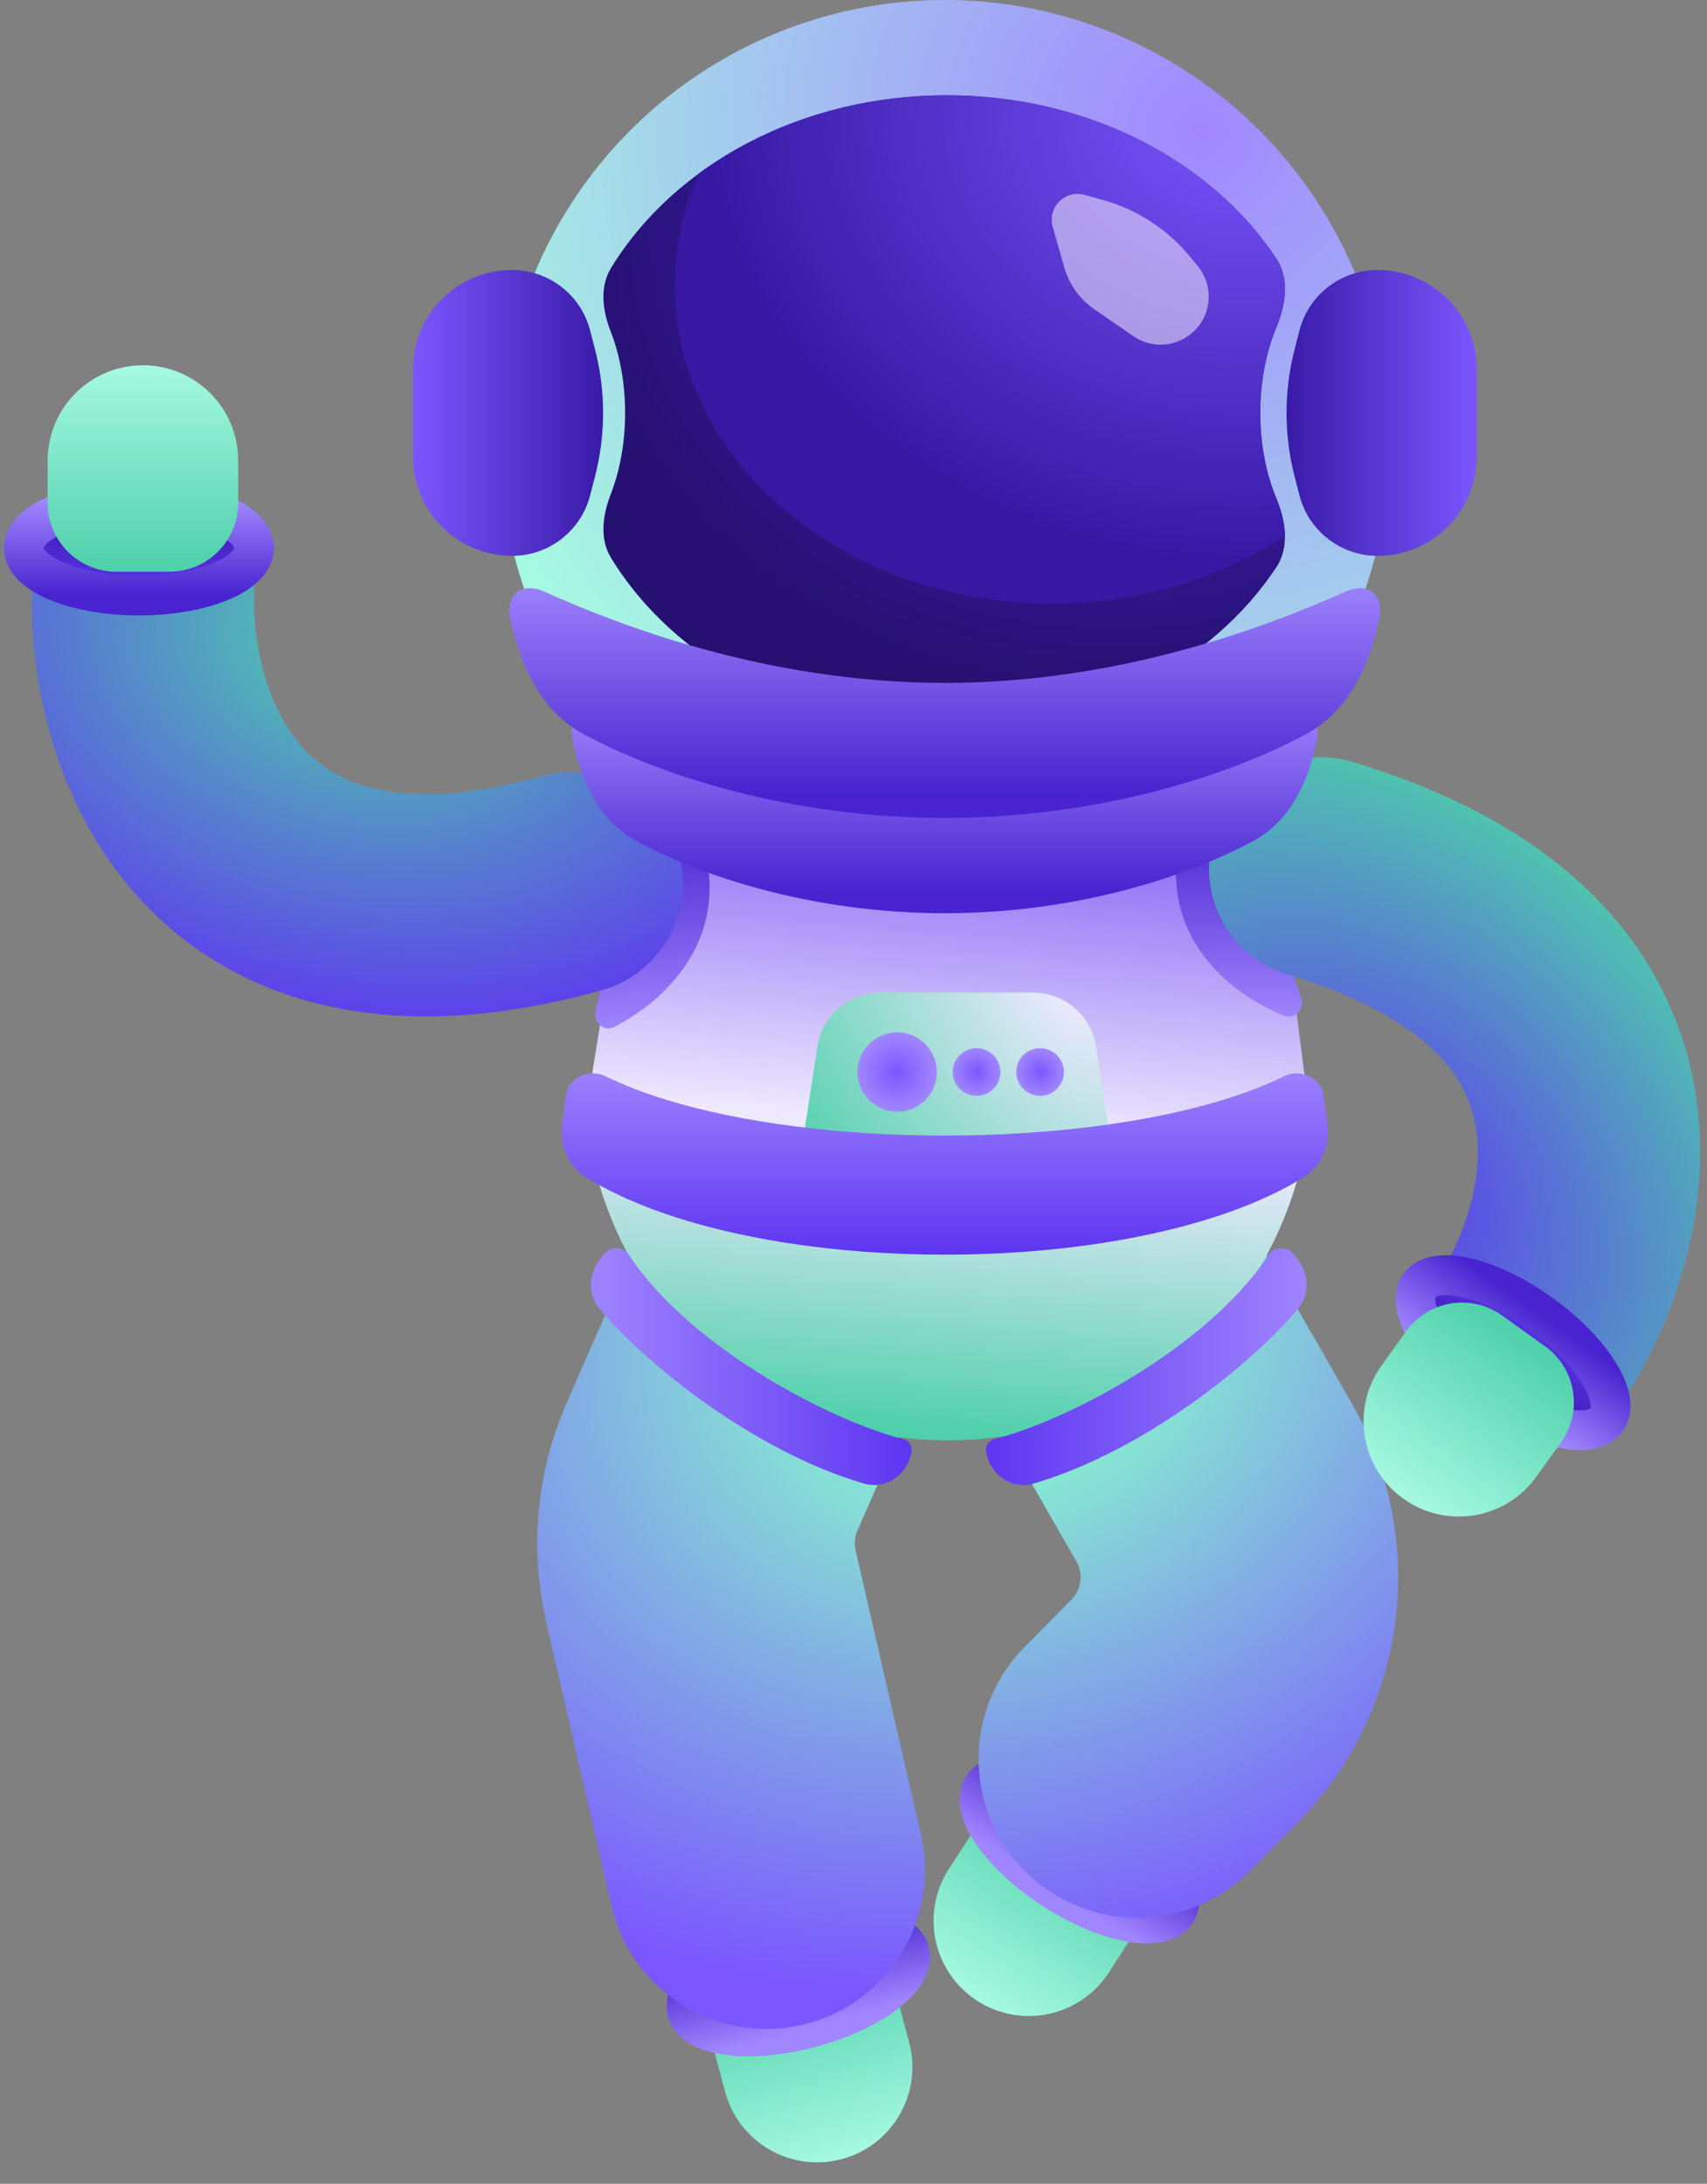 <svg width="215" height="275" viewBox="0 0 215 275" fill="none" xmlns="http://www.w3.org/2000/svg">
<rect x="0" y="0" width="215" height="275" fill="#808080" stroke="none"/>
<path d="M114.511 257.197C116.227 263.599 112.428 270.179 106.026 271.894C99.624 273.609 93.044 269.81 91.329 263.409L89.949 258.257C88.71 253.634 91.454 248.881 96.077 247.643L102.517 245.917C107.14 244.678 111.892 247.422 113.131 252.045L114.511 257.197Z" fill="url(#paint0_linear_156_1186)"/>
<path d="M139.671 248.38C136.077 253.949 128.65 255.55 123.081 251.956C117.513 248.363 115.911 240.935 119.505 235.367L122.397 230.886C124.992 226.864 130.356 225.707 134.378 228.303L139.98 231.917C144.001 234.513 145.158 239.877 142.562 243.899L139.671 248.38Z" fill="url(#paint1_linear_156_1186)"/>
<ellipse cx="100.558" cy="249.548" rx="14.5" ry="6" transform="rotate(165 100.558 249.548)" fill="url(#paint2_linear_156_1186)" stroke="url(#paint3_linear_156_1186)" stroke-width="5"/>
<ellipse cx="135.968" cy="232.903" rx="14.5" ry="6" transform="rotate(-147.165 135.968 232.903)" fill="url(#paint4_linear_156_1186)" stroke="url(#paint5_linear_156_1186)" stroke-width="5"/>
<path d="M143.25 221.501L149.186 215.485C156.759 207.812 158.286 196.03 152.919 186.68L131.577 149.5H105.077L89.675 184.738C87.613 189.455 87.123 194.71 88.276 199.727L96.5 235.501" stroke="url(#paint6_radial_156_1186)" stroke-width="40" stroke-linecap="round"/>
<path d="M80.578 98H159.578L164.571 137.541C164.902 140.161 164.778 142.818 164.206 145.396C153.621 193.098 85.76 193.491 74.607 145.919C73.923 143.001 73.816 139.978 74.292 137.02L80.578 98Z" fill="url(#paint7_linear_156_1186)"/>
<path d="M162.973 123C150.973 118.6 151.656 107.833 152.99 103L149 104C149 104 145.989 112 150.989 119.5C154.034 124.067 158.563 126.595 161.638 127.873C163.076 128.471 164.357 127.118 163.861 125.642L162.973 123Z" fill="url(#paint8_linear_156_1186)"/>
<path d="M75.679 124.551C87.234 119.087 85.583 108.426 83.819 103.733L87.883 104.369C87.883 104.369 91.603 112.065 87.299 119.985C84.678 124.808 80.396 127.734 77.448 129.284C76.07 130.009 74.672 128.777 75.033 127.263L75.679 124.551Z" fill="url(#paint9_linear_156_1186)"/>
<circle cx="119" cy="56" r="56" fill="url(#paint10_radial_156_1186)"/>
<path d="M18.01 75C17.781 85.354 21.419 100.836 34 108.822C42.294 114.087 54.476 116.095 72 111.227" stroke="url(#paint11_radial_156_1186)" stroke-width="28" stroke-linecap="round"/>
<path d="M192.718 168.745C198.42 160.099 203.576 145.055 197.171 131.599C192.948 122.729 183.701 114.548 166.273 109.348" stroke="url(#paint12_radial_156_1186)" stroke-width="28" stroke-linecap="round"/>
<path d="M119.235 12C137.095 12 152.65 20.302 160.762 32.573C162.45 35.127 161.929 38.419 160.752 41.246C159.479 44.304 158.734 48.008 158.734 52C158.734 55.992 159.479 59.696 160.752 62.753C161.93 65.58 162.451 68.871 160.762 71.426C152.651 83.697 137.095 92 119.235 92C100.8 92 84.82 83.155 76.948 70.23C75.492 67.84 75.901 64.865 76.915 62.258C78.066 59.299 78.734 55.778 78.734 52C78.734 48.221 78.066 44.701 76.915 41.742C75.901 39.134 75.493 36.159 76.948 33.769C84.821 20.845 100.8 12 119.235 12Z" fill="url(#paint13_radial_156_1186)"/>
<path d="M119.234 12C137.095 12 152.651 20.302 160.763 32.572C162.452 35.127 161.93 38.419 160.753 41.246C159.48 44.304 158.733 48.008 158.733 52C158.733 55.992 159.48 59.695 160.753 62.753C161.377 64.251 161.816 65.879 161.84 67.459C153.762 72.809 143.574 76 132.5 76C106.266 76 85 58.091 85 36C85 31.002 86.091 26.219 88.079 21.809C96.418 15.7 107.313 12 119.234 12Z" fill="url(#paint14_radial_156_1186)"/>
<path d="M163.669 41.625C164.823 37.137 168.869 34 173.503 34C180.405 34 186 39.595 186 46.497V57.503C186 64.405 180.405 70 173.503 70C168.869 70 164.823 66.863 163.669 62.375L163.05 59.971C161.705 54.742 161.705 49.258 163.05 44.029L163.669 41.625Z" fill="url(#paint15_linear_156_1186)"/>
<path d="M74.332 41.625C73.177 37.137 69.131 34 64.497 34C57.595 34 52 39.595 52 46.497V57.503C52 64.405 57.595 70 64.497 70C69.131 70 73.177 66.863 74.332 62.375L74.95 59.971C76.295 54.742 76.295 49.258 74.95 44.029L74.332 41.625Z" fill="url(#paint16_linear_156_1186)"/>
<path d="M119 100.194C138.294 100.194 154.441 93.734 162.157 90.218C164.66 89.078 166.463 90.533 165.893 93.225C164.79 98.426 162.572 103.321 157.905 105.867C150.18 110.081 136.138 115 119 115C101.862 115 87.82 110.081 80.095 105.867C75.428 103.321 73.21 98.426 72.107 93.225C71.537 90.533 73.34 89.078 75.843 90.218C83.559 93.734 99.706 100.194 119 100.194Z" fill="url(#paint17_linear_156_1186)"/>
<path d="M102.956 131.784C103.557 127.881 106.915 125 110.863 125H130.137C134.085 125 137.443 127.881 138.044 131.784L139.582 141.784C140.328 146.63 136.578 151 131.675 151H109.325C104.422 151 100.672 146.63 101.418 141.784L102.956 131.784Z" fill="url(#paint18_radial_156_1186)"/>
<path d="M119 86C141.595 86 160.49 78.528 169.451 74.501C172.316 73.214 174.376 74.897 173.715 77.967C172.424 83.959 169.834 89.584 164.436 92.489C155.434 97.332 139.029 103 119 103C98.971 103 82.566 97.332 73.564 92.489C68.166 89.584 65.576 83.959 64.285 77.967C63.624 74.897 65.684 73.214 68.549 74.501C77.51 78.528 96.405 86 119 86Z" fill="url(#paint19_linear_156_1186)"/>
<path d="M155.34 152.451C158.576 151.271 161.62 149.864 164.272 148.197C166.581 146.746 167.566 143.982 167.181 141.282L166.701 137.917C166.383 135.683 163.757 134.531 161.732 135.529C159.391 136.683 156.768 137.674 154 138.52C144.718 141.357 132.343 143 119 143C105.657 143 93.282 141.357 84 138.52C81.232 137.674 78.61 136.683 76.268 135.529C74.244 134.532 71.618 135.683 71.299 137.918L70.82 141.283C70.436 143.982 71.421 146.746 73.73 148.197C76.382 149.863 79.426 151.271 82.662 152.451C92.299 155.965 105.148 158 119.001 158C132.854 158 145.703 155.965 155.34 152.451Z" fill="url(#paint20_linear_156_1186)"/>
<path d="M159.746 158.092C152.145 169.597 134.485 178.908 125.23 181.224C124.542 181.396 124.085 182.053 124.193 182.754C124.638 185.648 127.362 187.648 130.172 186.825C144.206 182.714 157.847 171.573 163.471 164.842C165.282 162.675 164.724 159.724 162.727 157.727C161.866 156.866 160.417 157.076 159.746 158.092Z" fill="url(#paint21_linear_156_1186)"/>
<path d="M79.254 158.092C86.855 169.597 104.515 178.908 113.77 181.224C114.458 181.396 114.915 182.053 114.807 182.754C114.362 185.648 111.638 187.648 108.828 186.825C94.794 182.714 81.153 171.573 75.529 164.842C73.718 162.675 74.276 159.724 76.273 157.727C77.134 156.866 78.584 157.076 79.254 158.092Z" fill="url(#paint22_linear_156_1186)"/>
<ellipse cx="17.5" cy="69" rx="14.5" ry="6" fill="url(#paint23_linear_156_1186)" stroke="url(#paint24_linear_156_1186)" stroke-width="5"/>
<ellipse cx="190.572" cy="170.336" rx="14.5" ry="6" transform="rotate(-144.29 190.572 170.336)" fill="url(#paint25_linear_156_1186)" stroke="url(#paint26_linear_156_1186)" stroke-width="5"/>
<path d="M6 58C6 51.373 11.373 46 18 46C24.627 46 30 51.373 30 58V63.333C30 68.12 26.12 72 21.333 72H14.667C9.88 72 6 68.12 6 63.333V58Z" fill="url(#paint27_linear_156_1186)"/>
<path d="M193.488 185.98C189.62 191.361 182.122 192.588 176.741 188.72C171.359 184.851 170.133 177.353 174.001 171.972L177.114 167.641C179.908 163.754 185.323 162.869 189.21 165.662L194.623 169.553C198.509 172.347 199.395 177.763 196.601 181.649L193.488 185.98Z" fill="url(#paint28_linear_156_1186)"/>
<circle cx="113" cy="135" r="5" fill="url(#paint29_radial_156_1186)"/>
<circle cx="123" cy="135" r="3" fill="url(#paint30_radial_156_1186)"/>
<circle cx="131" cy="135" r="3" fill="url(#paint31_radial_156_1186)"/>
<path d="M138.87 25.171L136.58 24.539C134.134 23.865 131.893 26.127 132.59 28.566L134.047 33.666C134.663 35.821 136.01 37.695 137.858 38.965L142.758 42.334C146.506 44.91 151.65 42.585 152.192 38.069C152.389 36.428 151.906 34.778 150.855 33.503L149.872 32.309C147.027 28.854 143.185 26.361 138.87 25.171Z" fill="white" fill-opacity="0.5"/>
<defs>
<linearGradient id="paint0_linear_156_1186" x1="106.026" y1="271.894" x2="99.297" y2="246.78" gradientUnits="userSpaceOnUse">
<stop stop-color="#A6F9E1"/>
<stop offset="1" stop-color="#4ED0AA"/>
</linearGradient>
<linearGradient id="paint1_linear_156_1186" x1="123.081" y1="251.956" x2="137.179" y2="230.11" gradientUnits="userSpaceOnUse">
<stop stop-color="#A6F9E1"/>
<stop offset="1" stop-color="#4ED0AA"/>
</linearGradient>
<linearGradient id="paint2_linear_156_1186" x1="100.558" y1="243.548" x2="100.558" y2="255.548" gradientUnits="userSpaceOnUse">
<stop stop-color="#3618A3"/>
<stop offset="1" stop-color="#5E35F1"/>
</linearGradient>
<linearGradient id="paint3_linear_156_1186" x1="100.558" y1="243.548" x2="100.558" y2="255.548" gradientUnits="userSpaceOnUse">
<stop stop-color="#A187FF"/>
<stop offset="1" stop-color="#4823CF"/>
</linearGradient>
<linearGradient id="paint4_linear_156_1186" x1="135.968" y1="226.903" x2="135.968" y2="238.903" gradientUnits="userSpaceOnUse">
<stop stop-color="#3618A3"/>
<stop offset="1" stop-color="#5E35F1"/>
</linearGradient>
<linearGradient id="paint5_linear_156_1186" x1="135.968" y1="226.903" x2="135.968" y2="238.903" gradientUnits="userSpaceOnUse">
<stop stop-color="#A187FF"/>
<stop offset="1" stop-color="#4823CF"/>
</linearGradient>
<radialGradient id="paint6_radial_156_1186" cx="0" cy="0" r="1" gradientUnits="userSpaceOnUse" gradientTransform="translate(124 168) rotate(73.958) scale(81.721 98.559)">
<stop offset="0.197" stop-color="#87EFD0"/>
<stop offset="1" stop-color="#7B56FF"/>
</radialGradient>
<linearGradient id="paint7_linear_156_1186" x1="114" y1="70" x2="104" y2="192.5" gradientUnits="userSpaceOnUse">
<stop offset="0.139" stop-color="#5E35F1"/>
<stop offset="0.581" stop-color="#EFEAFF"/>
<stop offset="0.895" stop-color="#4ED0AA"/>
</linearGradient>
<linearGradient id="paint8_linear_156_1186" x1="156.545" y1="103" x2="156.545" y2="129" gradientUnits="userSpaceOnUse">
<stop stop-color="#4823CF"/>
<stop offset="1" stop-color="#A187FF"/>
</linearGradient>
<linearGradient id="paint9_linear_156_1186" x1="80.278" y1="104.053" x2="82.622" y2="129.947" gradientUnits="userSpaceOnUse">
<stop stop-color="#4823CF"/>
<stop offset="1" stop-color="#A187FF"/>
</linearGradient>
<radialGradient id="paint10_radial_156_1186" cx="0" cy="0" r="1" gradientUnits="userSpaceOnUse" gradientTransform="translate(151 16.5) rotate(108.525) scale(100.719)">
<stop stop-color="#A187FF"/>
<stop offset="1" stop-color="#A6F9E1"/>
</radialGradient>
<radialGradient id="paint11_radial_156_1186" cx="0" cy="0" r="1" gradientUnits="userSpaceOnUse" gradientTransform="translate(45 81.5) rotate(104.036) scale(49.477 68.507)">
<stop stop-color="#4ED0AA"/>
<stop offset="1" stop-color="#5E35F1"/>
</radialGradient>
<radialGradient id="paint12_radial_156_1186" cx="0" cy="0" r="1" gradientUnits="userSpaceOnUse" gradientTransform="translate(173.322 148.883) rotate(-43.825) scale(49.477 68.507)">
<stop stop-color="#5E35F1"/>
<stop offset="1" stop-color="#4ED0AA"/>
</radialGradient>
<radialGradient id="paint13_radial_156_1186" cx="0" cy="0" r="1" gradientTransform="matrix(-50.51 38.737 -46.009 -42.526 140.58 29.684)" gradientUnits="userSpaceOnUse">
<stop stop-color="#4823CF"/>
<stop offset="1" stop-color="#261172"/>
</radialGradient>
<radialGradient id="paint14_radial_156_1186" cx="0" cy="0" r="1" gradientTransform="matrix(-50.501 38.737 -46.001 -42.526 157.001 13.684)" gradientUnits="userSpaceOnUse">
<stop stop-color="#7B56FF"/>
<stop offset="1" stop-color="#3618A3"/>
</radialGradient>
<linearGradient id="paint15_linear_156_1186" x1="186" y1="52" x2="161" y2="52" gradientUnits="userSpaceOnUse">
<stop stop-color="#7B56FF"/>
<stop offset="1" stop-color="#3618A3"/>
</linearGradient>
<linearGradient id="paint16_linear_156_1186" x1="52" y1="52" x2="77" y2="52" gradientUnits="userSpaceOnUse">
<stop stop-color="#7B56FF"/>
<stop offset="1" stop-color="#3618A3"/>
</linearGradient>
<linearGradient id="paint17_linear_156_1186" x1="119" y1="88" x2="119" y2="112.387" gradientUnits="userSpaceOnUse">
<stop stop-color="#A187FF"/>
<stop offset="1" stop-color="#4823CF"/>
</linearGradient>
<radialGradient id="paint18_radial_156_1186" cx="0" cy="0" r="1" gradientUnits="userSpaceOnUse" gradientTransform="translate(134.5 125) rotate(139.086) scale(39.699 62.602)">
<stop stop-color="#EFEAFF"/>
<stop offset="1" stop-color="#4ED0AA"/>
</radialGradient>
<linearGradient id="paint19_linear_156_1186" x1="119" y1="72" x2="119" y2="100" gradientUnits="userSpaceOnUse">
<stop stop-color="#A187FF"/>
<stop offset="1" stop-color="#4823CF"/>
</linearGradient>
<linearGradient id="paint20_linear_156_1186" x1="119.001" y1="158" x2="119.001" y2="133" gradientUnits="userSpaceOnUse">
<stop stop-color="#5E35F1"/>
<stop offset="1" stop-color="#A187FF"/>
</linearGradient>
<linearGradient id="paint21_linear_156_1186" x1="166" y1="172" x2="124" y2="172" gradientUnits="userSpaceOnUse">
<stop stop-color="#A187FF"/>
<stop offset="1" stop-color="#5E35F1"/>
</linearGradient>
<linearGradient id="paint22_linear_156_1186" x1="73" y1="172" x2="115" y2="172" gradientUnits="userSpaceOnUse">
<stop stop-color="#A187FF"/>
<stop offset="1" stop-color="#5E35F1"/>
</linearGradient>
<linearGradient id="paint23_linear_156_1186" x1="17.5" y1="63" x2="17.5" y2="75" gradientUnits="userSpaceOnUse">
<stop stop-color="#3618A3"/>
<stop offset="1" stop-color="#5E35F1"/>
</linearGradient>
<linearGradient id="paint24_linear_156_1186" x1="17.5" y1="63" x2="17.5" y2="75" gradientUnits="userSpaceOnUse">
<stop stop-color="#A187FF"/>
<stop offset="1" stop-color="#4823CF"/>
</linearGradient>
<linearGradient id="paint25_linear_156_1186" x1="190.572" y1="164.336" x2="190.572" y2="176.336" gradientUnits="userSpaceOnUse">
<stop stop-color="#3618A3"/>
<stop offset="1" stop-color="#5E35F1"/>
</linearGradient>
<linearGradient id="paint26_linear_156_1186" x1="190.572" y1="164.336" x2="190.572" y2="176.336" gradientUnits="userSpaceOnUse">
<stop stop-color="#A187FF"/>
<stop offset="1" stop-color="#4823CF"/>
</linearGradient>
<linearGradient id="paint27_linear_156_1186" x1="18" y1="46" x2="18" y2="72" gradientUnits="userSpaceOnUse">
<stop stop-color="#A6F9E1"/>
<stop offset="1" stop-color="#4ED0AA"/>
</linearGradient>
<linearGradient id="paint28_linear_156_1186" x1="176.741" y1="188.72" x2="191.916" y2="167.608" gradientUnits="userSpaceOnUse">
<stop stop-color="#A6F9E1"/>
<stop offset="1" stop-color="#4ED0AA"/>
</linearGradient>
<radialGradient id="paint29_radial_156_1186" cx="0" cy="0" r="1" gradientUnits="userSpaceOnUse" gradientTransform="translate(113 135) rotate(90) scale(5)">
<stop stop-color="#7B56FF"/>
<stop offset="1" stop-color="#A187FF"/>
</radialGradient>
<radialGradient id="paint30_radial_156_1186" cx="0" cy="0" r="1" gradientUnits="userSpaceOnUse" gradientTransform="translate(123 135) rotate(90) scale(3)">
<stop stop-color="#7B56FF"/>
<stop offset="1" stop-color="#A187FF"/>
</radialGradient>
<radialGradient id="paint31_radial_156_1186" cx="0" cy="0" r="1" gradientUnits="userSpaceOnUse" gradientTransform="translate(131 135) rotate(90) scale(3)">
<stop stop-color="#7B56FF"/>
<stop offset="1" stop-color="#A187FF"/>
</radialGradient>
</defs>
</svg>
